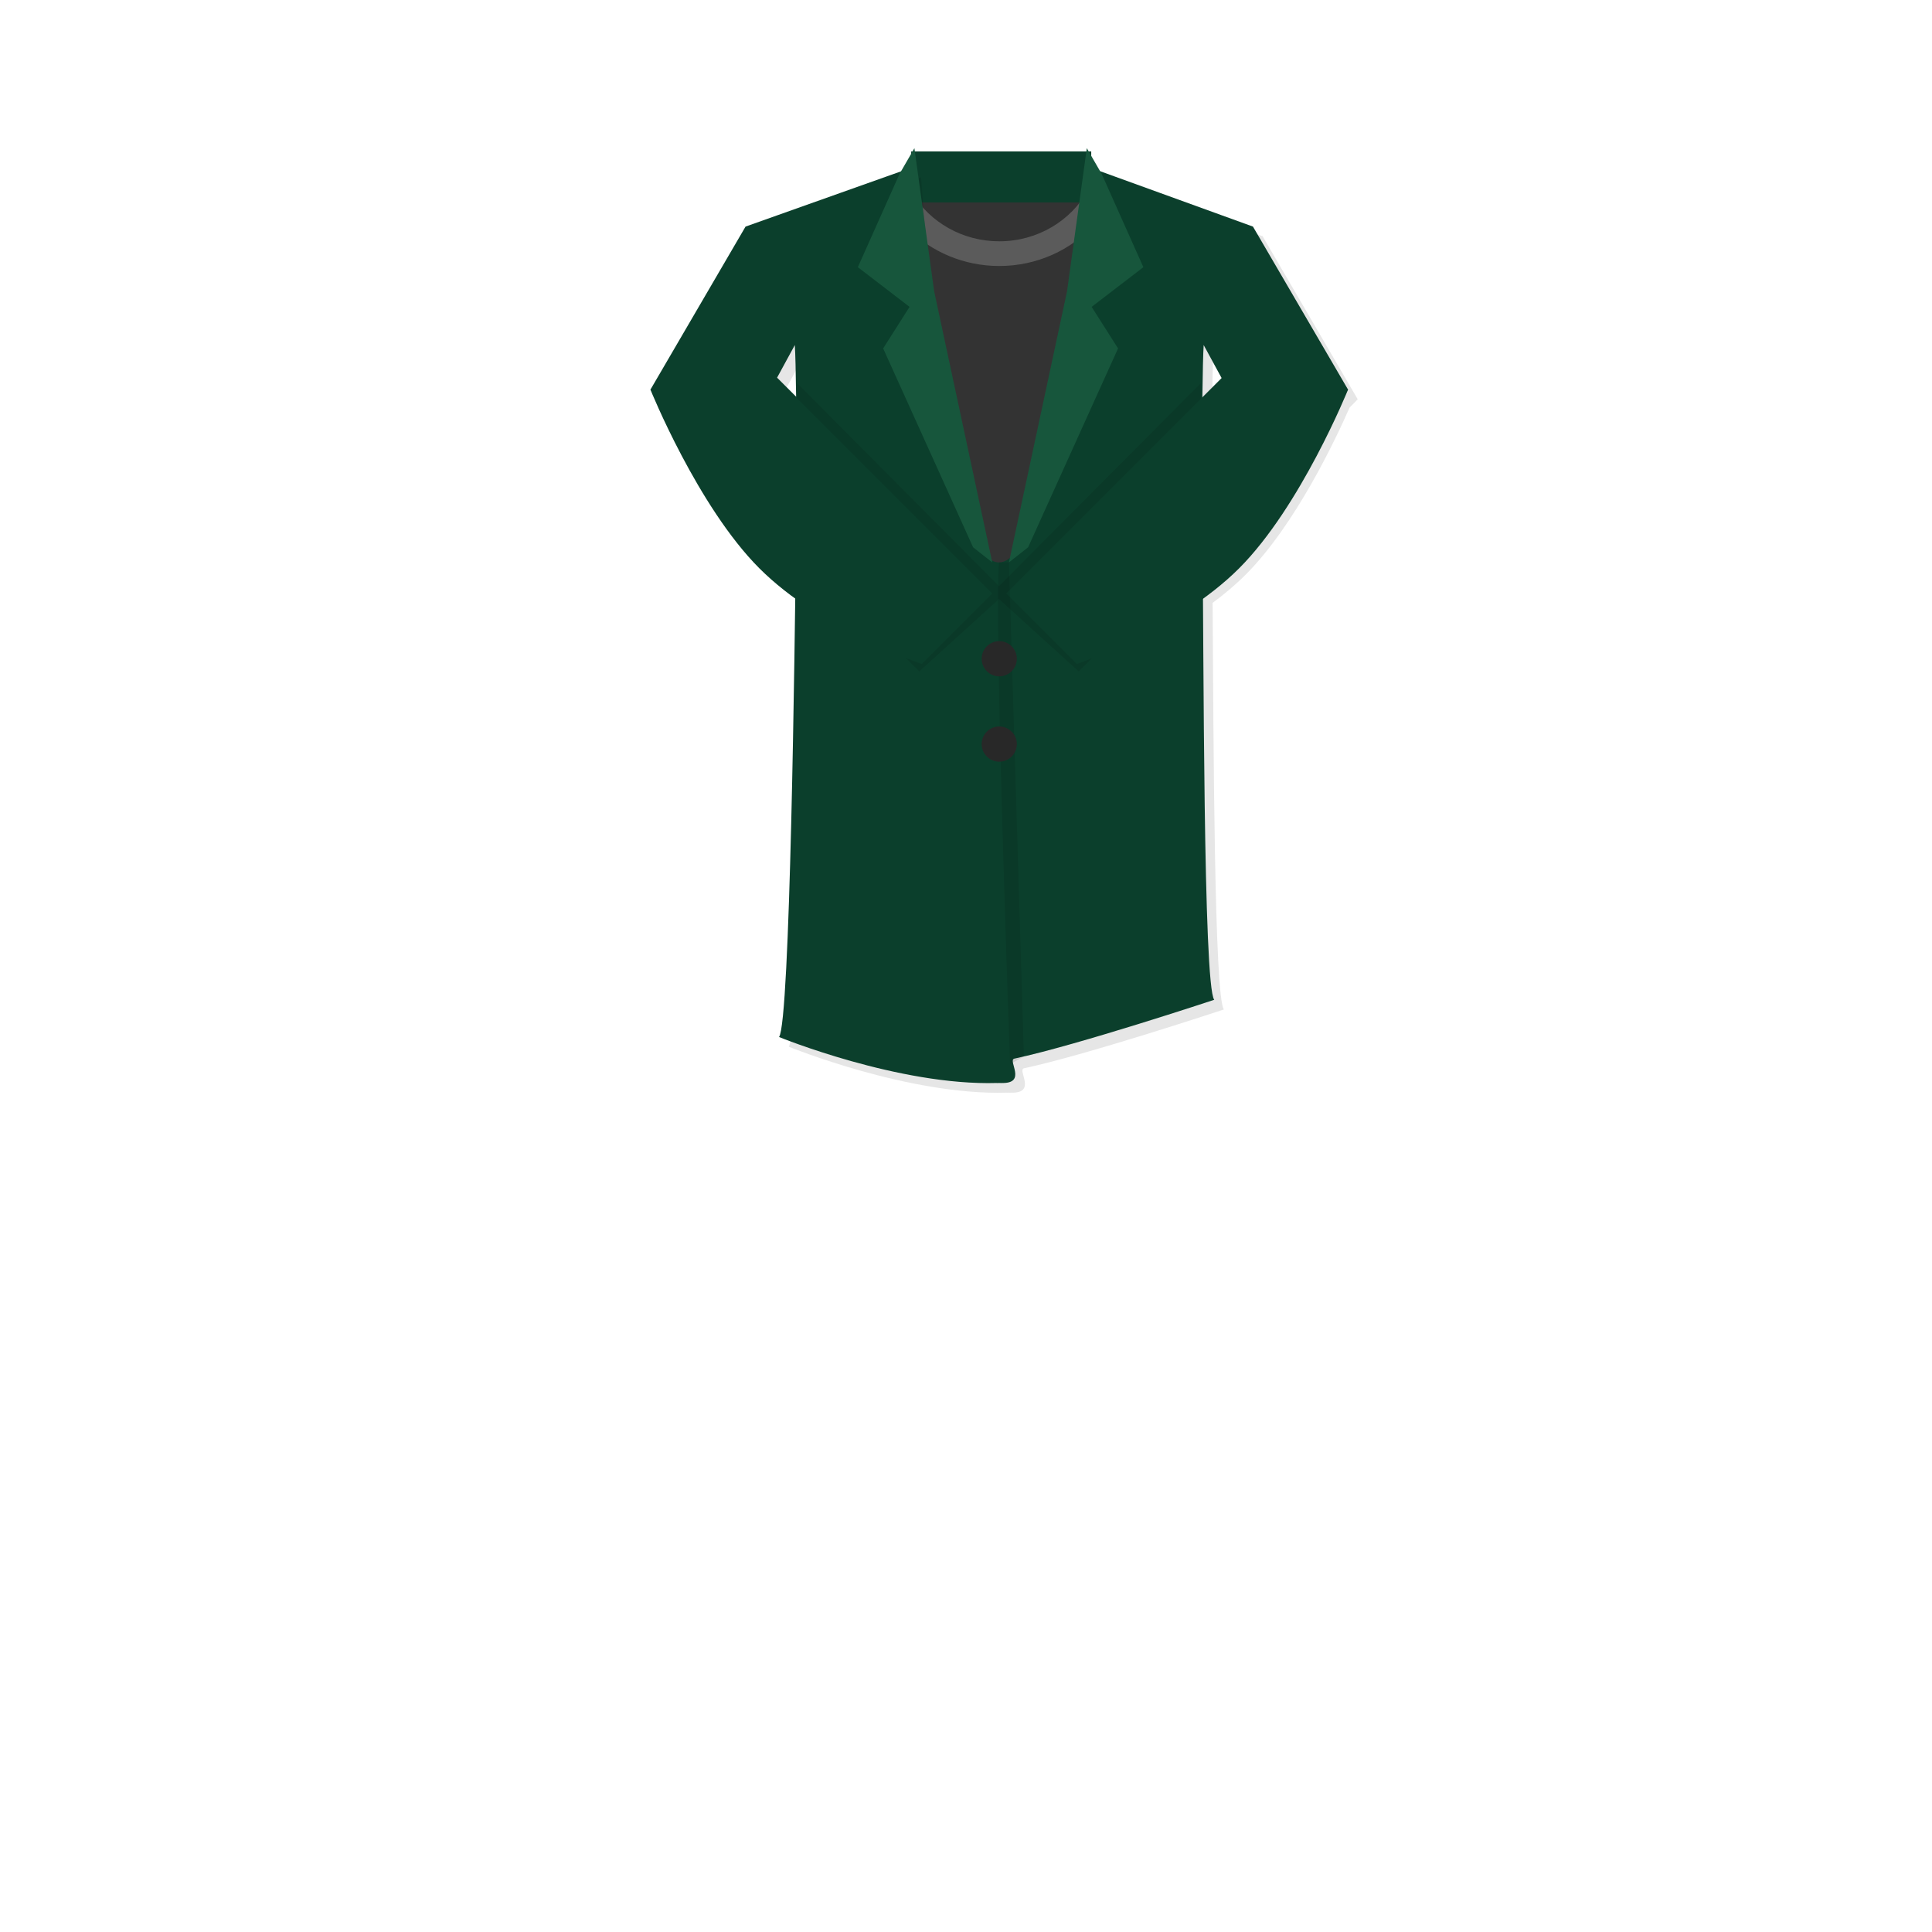 <?xml version="1.0" encoding="utf-8"?>
<!-- Generator: Adobe Illustrator 16.0.0, SVG Export Plug-In . SVG Version: 6.00 Build 0)  -->
<!DOCTYPE svg PUBLIC "-//W3C//DTD SVG 1.1//EN" "http://www.w3.org/Graphics/SVG/1.1/DTD/svg11.dtd">
<svg version="1.1" id="레이어_1" xmlns="http://www.w3.org/2000/svg" xmlns:xlink="http://www.w3.org/1999/xlink" x="0px"
	 y="0px" width="600px" height="600px" viewBox="0 0 600 600" enable-background="new 0 0 600 600" xml:space="preserve">
<rect x="282.977" y="47.021" fill="#0B3F2C" width="55.914" height="56.136"/>
<rect x="282.977" y="62.864" fill="#333333" width="55.914" height="56.136"/>
<g id="레이어_3">
</g>
<g id="레이어_1_1_">
	<g id="레이어_2_1_" display="none">
		<rect x="196.5" y="45" display="inline" fill="none" stroke="#000000" stroke-miterlimit="10" width="229" height="229"/>
		
			<rect x="196.5" y="284.241" display="inline" fill="none" stroke="#000000" stroke-miterlimit="10" width="229" height="272.759"/>
		<rect x="440.5" y="45" display="inline" fill="none" stroke="#000000" stroke-miterlimit="10" width="127" height="127"/>
		<rect x="440.5" y="188.833" display="inline" fill="none" stroke="#000000" stroke-miterlimit="10" width="127" height="127"/>
		<rect x="440.5" y="333.5" display="inline" fill="none" stroke="#000000" stroke-miterlimit="10" width="127" height="223.5"/>
	</g>
	<g id="레이어_1_3_">
	</g>
	<g id="레이어_2">
	</g>
</g>
<g>
	<path fill="none" d="M246.84,102.157l-5.509,10.131l5.912,5.912C247.146,110.375,247,104.61,246.84,102.157z"/>
	<path fill="none" d="M373.812,102.157c-0.162,2.492-0.312,8.399-0.408,16.415l6.047-6.045L373.812,102.157z"/>
	<path fill="#333333" d="M310.335,82.605c-11.004,0-20.943-4.355-28.069-11.365l-24.303,171.407
		c13.647,4.232,33.822,9.23,51.691,8.683v0.024c0.224-0.011,0.447-0.018,0.672-0.027c0.224,0.01,0.447,0.017,0.672,0.027v-0.024
		c21.109,0.647,45.441-6.445,58.418-10.87L339.889,69.693C332.691,77.603,322.125,82.605,310.335,82.605z"/>
	<path fill="#5B5B5B" d="M339.305,66.316c-1.664,2.117-3.576,4.046-5.693,5.75c2.101-1.691,3.996-3.604,5.652-5.702l-1.365-7.293
		c-5.273,9.442-15.633,15.867-27.562,15.867c-11.461,0-21.478-5.927-26.928-14.762l-0.85,7.595c0.058,0.066,0.113,0.135,0.172,0.201
		l-0.463,3.268c7.126,7.01,17.065,11.365,28.069,11.365c11.79,0,22.355-5.002,29.555-12.912L339.305,66.316z M333.605,72.07
		c-0.521,0.42-1.057,0.827-1.603,1.219C332.55,72.896,333.085,72.49,333.605,72.07z M331.768,73.449
		c-0.474,0.334-0.951,0.664-1.442,0.977C330.814,74.113,331.294,73.784,331.768,73.449z M329.814,74.731
		c-0.41,0.252-0.818,0.505-1.239,0.742C328.996,75.236,329.404,74.983,329.814,74.731z M327.755,75.905
		c-0.33,0.175-0.655,0.356-0.993,0.521C327.1,76.261,327.425,76.08,327.755,75.905z M325.489,77.008
		c-0.201,0.089-0.397,0.188-0.603,0.274C325.092,77.196,325.288,77.098,325.489,77.008z M323.169,77.955
		c-0.071,0.026-0.142,0.058-0.214,0.083C323.027,78.013,323.098,77.981,323.169,77.955z"/>
</g>
<path opacity="0.1" enable-background="new    " d="M419.112,126.604l2.54-2.604l-29.536-50.631l-50.541-18.314
	c-0.456,9.213-10.433,122.601-28.329,122.601c-17.896,0-26.714-113.388-27.169-122.601l-51.541,18.314L205,124l45.214,45.973
	c-0.413,34.051-1.813,150.519-5.274,155.08c0,0,37.228,15.212,67.714,14.277v0.022c0.224-0.011,0.447-0.018,0.672-0.025
	c0.224,0.01,0.447,0.017,0.672,0.025v-0.022c8.137,0.249,1.824-7.098,4.016-7.566c19.795-4.234,62.074-18.271,62.074-18.271
	c-2.988-3.94-3.221-83.146-3.503-126.264c3.606-2.673,7.081-5.582,10.228-8.729C402.326,162.986,414.883,136.246,419.112,126.604z
	 M244.331,120.287l5.509-10.13c0.16,2.453,0.307,8.218,0.403,16.042L244.331,120.287z M381.682,119.111l-5.248,5.249
	c0.097-6.885,0.232-11.947,0.379-14.203L381.682,119.111z"/>
<path fill="#0B3F2C" d="M418.652,121l-29.536-50.631l-50.541-18.314c-0.456,9.213-10.433,122.601-28.329,122.601
	c-17.896,0-26.714-113.388-27.169-122.601l-51.541,18.314L202,121l45.214,45.973c-0.413,34.051-1.813,150.519-5.274,155.08
	c0,0,37.228,15.212,67.714,14.277v0.022c0.224-0.011,0.447-0.018,0.672-0.025c0.224,0.01,0.447,0.017,0.672,0.025v-0.022
	c8.137,0.249,1.824-7.098,4.016-7.566c19.795-4.234,62.074-18.271,62.074-18.271c-3.447-4.546-3.227-109.21-3.646-143.157
	L418.652,121z M246.84,107.157c0.16,2.453,0.307,8.218,0.403,16.042l-5.912-5.912L246.84,107.157z M373.404,123.572
	c0.097-8.016,0.246-13.923,0.408-16.415l5.639,10.369L373.404,123.572z"/>
<polygon opacity="0.1" enable-background="new    " points="310.246,182.042 247.554,119 247.554,170.5 285.5,208.5 
	310.246,186.036 334.993,208.5 372.938,170.5 372.938,119 "/>
<path fill="#0B3F2C" d="M202,121l33.688-9.164l72.468,72.468l-21.9,21.9c0,0-31.25-10.533-50.423-29.705S202,121,202,121z"/>
<path fill="#0B3F2C" d="M384.812,176.5c-19.172,19.172-50.422,29.705-50.422,29.705l-21.9-21.9l72.468-72.468L418.646,121
	C418.646,121,403.985,157.328,384.812,176.5z"/>
<g opacity="0.1">
	<path fill="none" d="M373.812,107.157c-0.162,2.492-0.312,8.399-0.408,16.415l6.047-6.045L373.812,107.157z"/>
	<path fill="none" d="M241.331,117.288l5.912,5.912c-0.096-7.824-0.243-13.59-0.403-16.042L241.331,117.288z"/>
</g>
<g>
	<polygon fill="#17563C" points="290.115,90.464 283.977,46.021 279.344,54.031 266.409,82.976 282.471,95.301 274.272,108.205 
		302.203,169.969 308.159,174.656 	"/>
	<polygon fill="#17563C" points="331.378,90.464 337.518,46.021 342.148,54.031 355.084,82.976 339.021,95.301 347.221,108.205 
		319.29,169.969 313.334,174.656 	"/>
</g>
<path opacity="0.1" enable-background="new    " d="M313.689,330.5c0,0-5.031-138.688-3.443-155.844h3.088l4.643,153.439
	L313.689,330.5z"/>
<circle fill="#282828" cx="310.326" cy="204.581" r="5.464"/>
<circle fill="#282828" cx="310.326" cy="231.081" r="5.464"/>
</svg>
